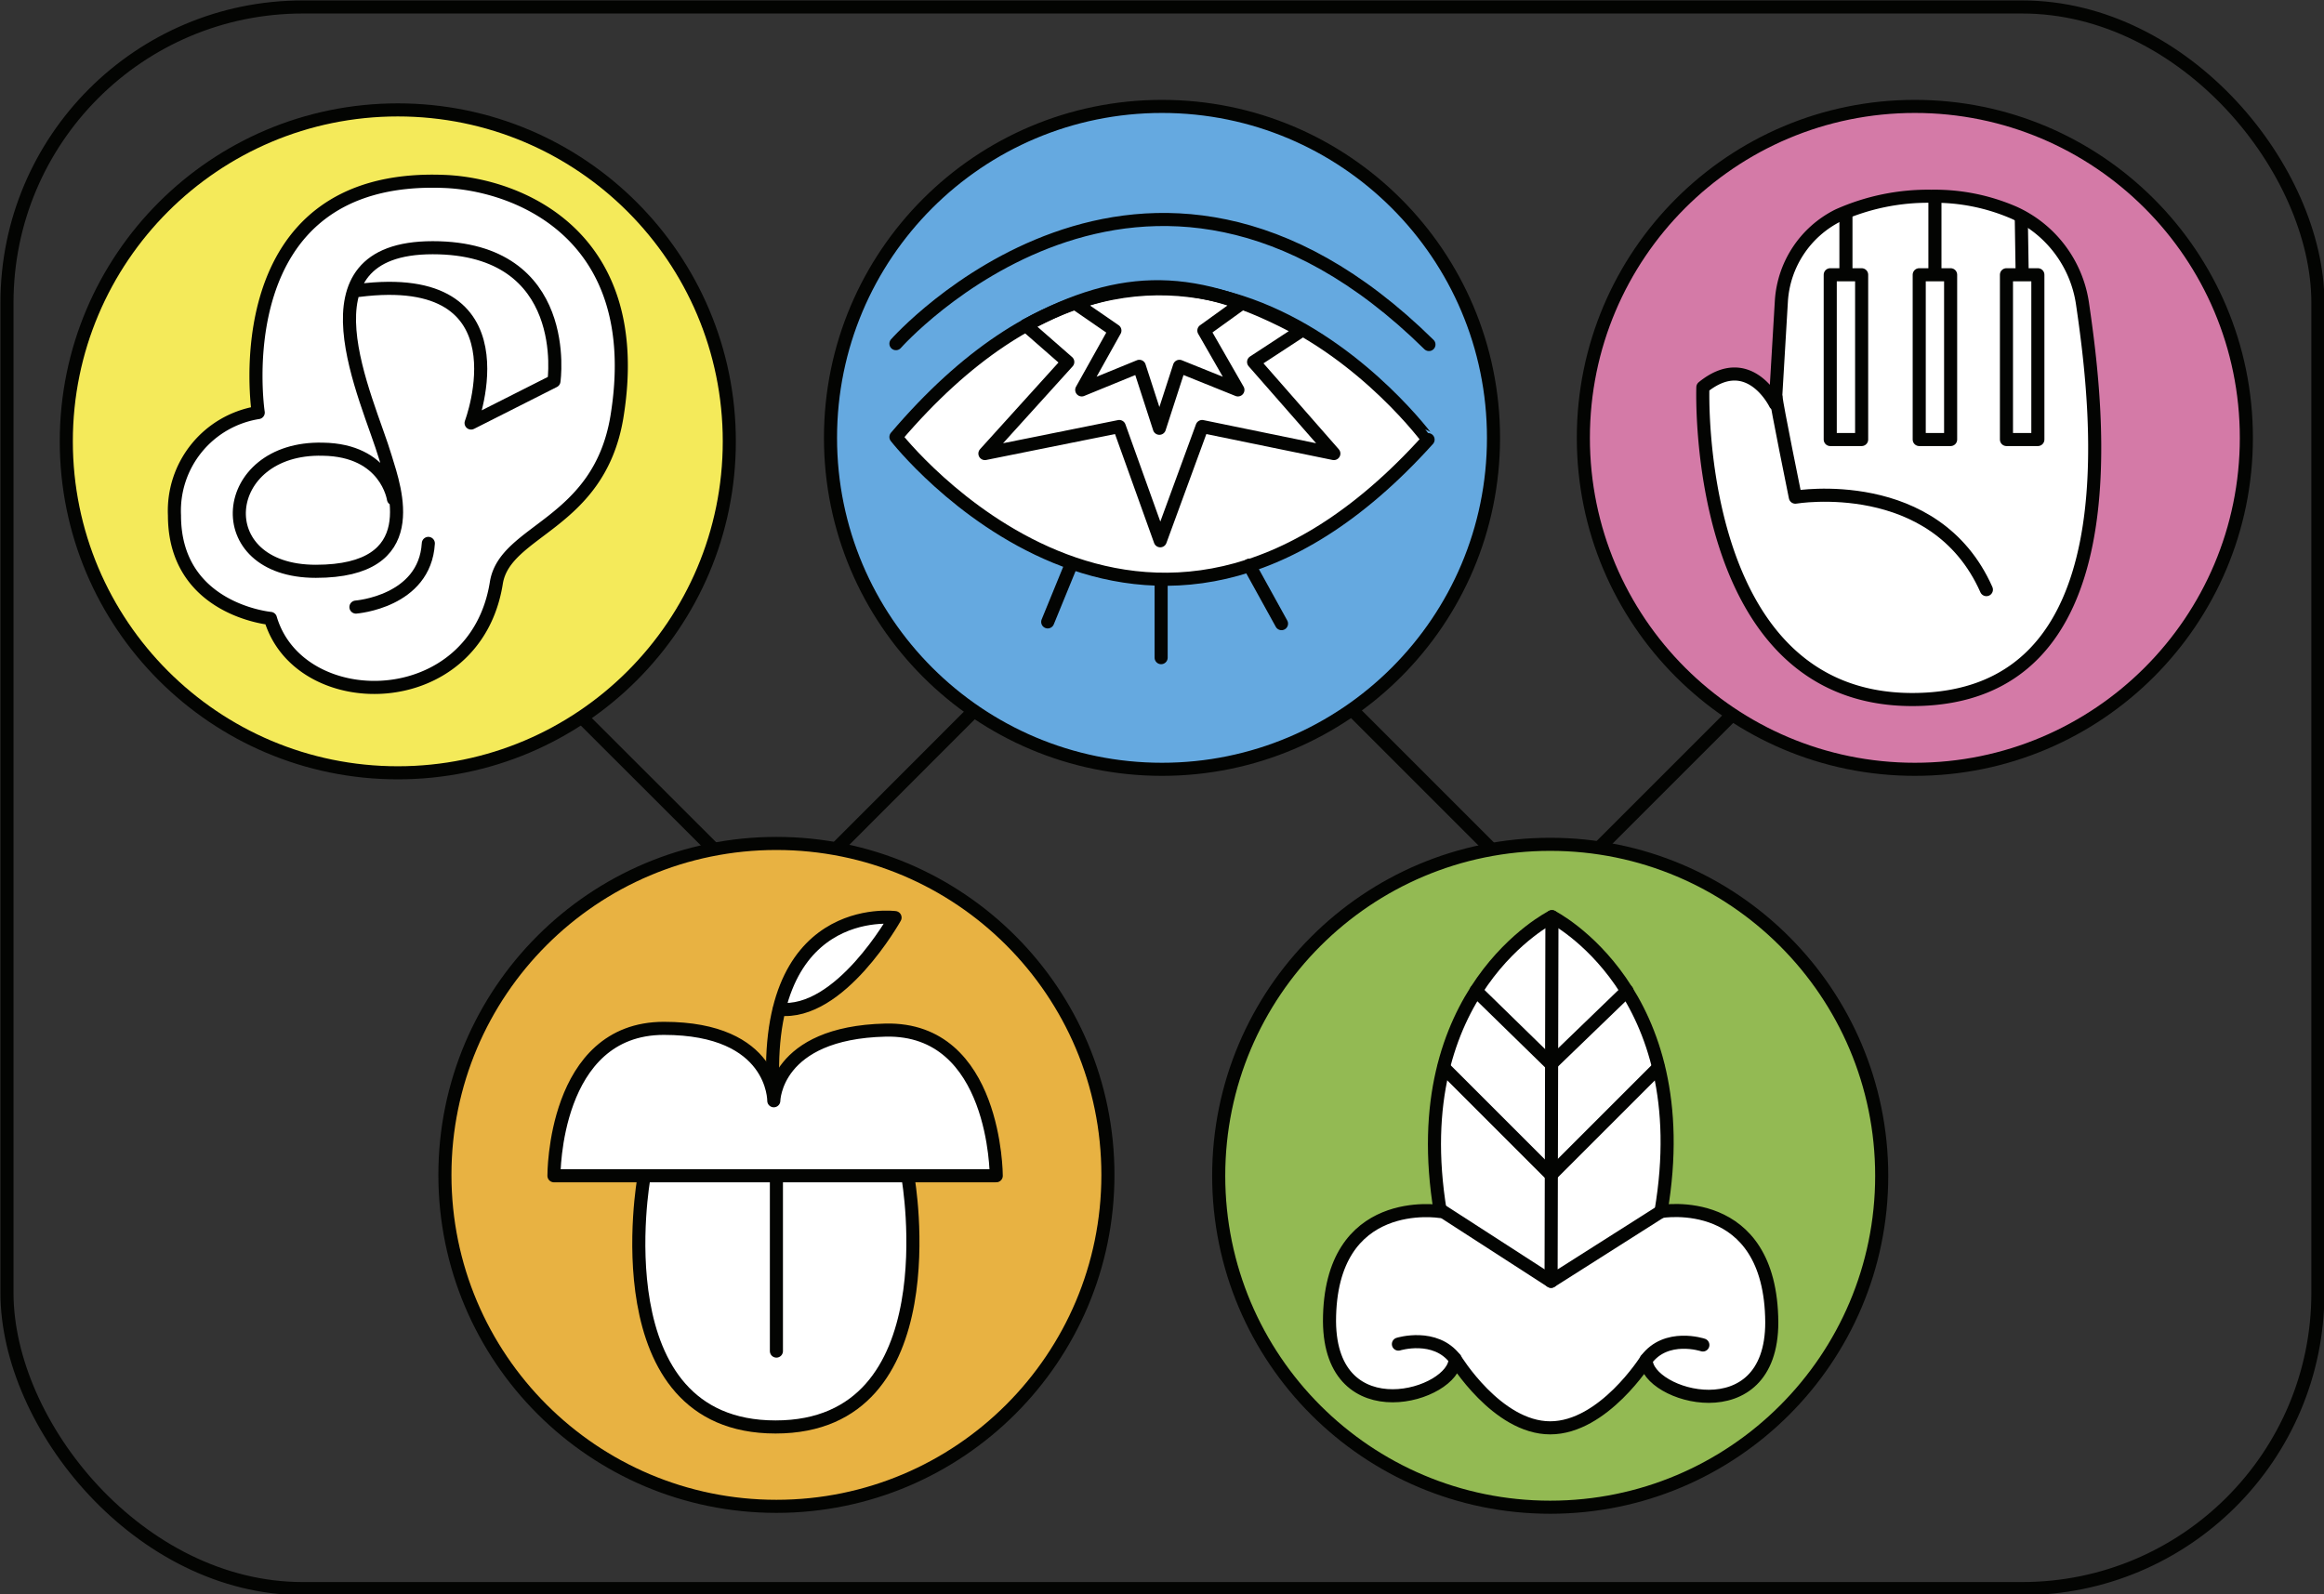 <svg xmlns="http://www.w3.org/2000/svg" viewBox="0 0 266.4 182.8"><rect x="0" y="0" width="266.4" height="182.8" fill="#333333" stroke="none"/><defs><style>.cls-1{fill:none;}.cls-1,.cls-2,.cls-3,.cls-4,.cls-5,.cls-6,.cls-7{stroke:#030402;stroke-linecap:round;stroke-linejoin:round;stroke-width:1.5px;}.cls-2{fill:#f4ea5a;}.cls-3{fill:#fff;}.cls-4{fill:#65a9e0;}.cls-5{fill:#d47aa7;}.cls-6{fill:#e8b242;}.cls-7{fill:#93ba53;}</style></defs><g id="Capa_2" data-name="Capa 2"><g id="Capa_2-2" data-name="Capa 2"><line class="cls-1" x1="21.1" y1="36.7" x2="107.9" y2="123.4"/><line class="cls-1" x1="108.5" y1="34.9" x2="204" y2="130.4"/><line class="cls-1" x1="239.7" y1="40.8" x2="144.2" y2="136.3"/><line class="cls-1" x1="152.3" y1="40.8" x2="56.9" y2="136.3"/><rect class="cls-1" x="0.8" y="0.8" width="264.9" height="181.33" rx="33.9"/></g><g id="Capa_1-2" data-name="Capa 1"><circle class="cls-2" cx="45.6" cy="50.6" r="38"/><path class="cls-3" d="M29.6,47.3S25.4,19.8,50.9,20.8c8.3.3,23.3,6,19.8,27.1C68.6,60.2,57.9,60.7,56.9,66.8,54.5,82,34.3,82.1,31,70.9c0,0-11-1-11-11.8A11.4,11.4,0,0,1,29.6,47.3Z"/><path class="cls-1" d="M45.1,57.2s-.8-5.6-8.1-5.7c-11.9-.3-13.3,14-.8,14s9.1-9.4,8-13c-2-6.8-10.7-24.1,5.4-24.1S63.5,43.7,63.5,43.7L54,48.5s6.7-17.7-12.9-15.2"/><path class="cls-1" d="M40.8,69.6s7.9-.6,8.3-7.3"/><circle class="cls-4" cx="133.2" cy="50.2" r="38"/><path class="cls-3" d="M102.7,50.1s28.4,36.5,61,.3C163.7,50.4,135.4,11.7,102.7,50.1Z"/><path class="cls-1" d="M102.7,39.4s28.4-32.1,61.1.1"/><path class="cls-1" d="M149.2,37.9l-5.5,3.6L152.9,52l-15.1-3.1L133,62l-4.7-13.1L112.9,52l9.5-10.5-4.8-4.2C128.7,31.3,137.1,31.3,149.2,37.9Z"/><line class="cls-1" x1="133.1" y1="75.4" x2="133.1" y2="66.8"/><line class="cls-1" x1="146.9" y1="71.5" x2="143.2" y2="64.8"/><line class="cls-1" x1="120.1" y1="71.3" x2="122.8" y2="64.7"/><path class="cls-1" d="M142.3,34.8,138,37.9l3.9,6.8L135.2,42l-2.3,7.1L130.6,42,124,44.7l3.8-6.8-4.5-3.1A26.4,26.4,0,0,1,142.3,34.8Z"/><circle class="cls-5" cx="219.5" cy="50.2" r="38"/><path class="cls-3" d="M195.2,44.4s-1.3,35.8,24,35.8,21.4-32.6,19.5-45.5a13.6,13.6,0,0,0-7.8-10.3,22.8,22.8,0,0,0-9.5-1.9,25.2,25.2,0,0,0-10.7,2.2,11.8,11.8,0,0,0-6.5,9.8l-.7,11.8S200.5,40.1,195.2,44.4Z"/><path class="cls-1" d="M203.6,45.6c0,.6,2.2,11.4,2.2,11.4s16-2.7,21.9,10.6"/><line class="cls-1" x1="211.6" y1="24.6" x2="211.6" y2="31.3"/><line class="cls-1" x1="221.8" y1="31.2" x2="221.8" y2="22.7"/><line class="cls-1" x1="231.8" y1="31.3" x2="231.7" y2="24.9"/><rect class="cls-3" x="209.8" y="31.5" width="3.6" height="18.89"/><rect class="cls-3" x="220" y="31.5" width="3.6" height="18.89"/><rect class="cls-3" x="230" y="31.5" width="3.6" height="18.89"/><circle class="cls-6" cx="89" cy="134.7" r="38"/><path class="cls-3" d="M73.8,135.1s-5.1,28.5,15.1,28.5,15.2-28.5,15.2-28.5"/><line class="cls-1" x1="89" y1="135.1" x2="89" y2="154.9"/><path class="cls-3" d="M88.7,126.2c-1.8-23.1,13.9-21,13.9-21s-6.3,11.3-13.3,10.5"/><path class="cls-3" d="M88.7,126.2s.1-8.3-12.6-8.3-12.6,16.9-12.6,16.9h50.7s0-17-12.7-16.7S88.7,126.2,88.7,126.2Z"/><circle class="cls-7" cx="177.7" cy="134.8" r="38"/><path class="cls-3" d="M177.9,105.1s-17,8.5-12.8,33.8c0,0-12.7-2.1-12.7,12.6.1,12.8,14.4,8.5,14.4,4.3,0,0,4.8,7.9,10.9,7.9s11-7.8,11-7.8c0,4.2,14.4,8.4,14.4-4.3-.1-14.9-12.7-12.7-12.7-12.7C194.7,113.6,177.9,105.1,177.9,105.1Z"/><path class="cls-1" d="M160.3,154.1s4.2-1.3,6.5,1.7"/><path class="cls-1" d="M195.2,154.2s-4.2-1.4-6.5,1.7"/><polyline class="cls-1" points="177.9 105.1 177.8 146.9 190.4 138.9"/><line class="cls-1" x1="165.1" y1="138.7" x2="177.8" y2="146.9"/><polyline class="cls-1" points="165.5 122.4 177.8 134.7 190.1 122.4"/><polyline class="cls-1" points="169.2 113.6 177.8 122 186.5 113.6"/></g></g></svg>